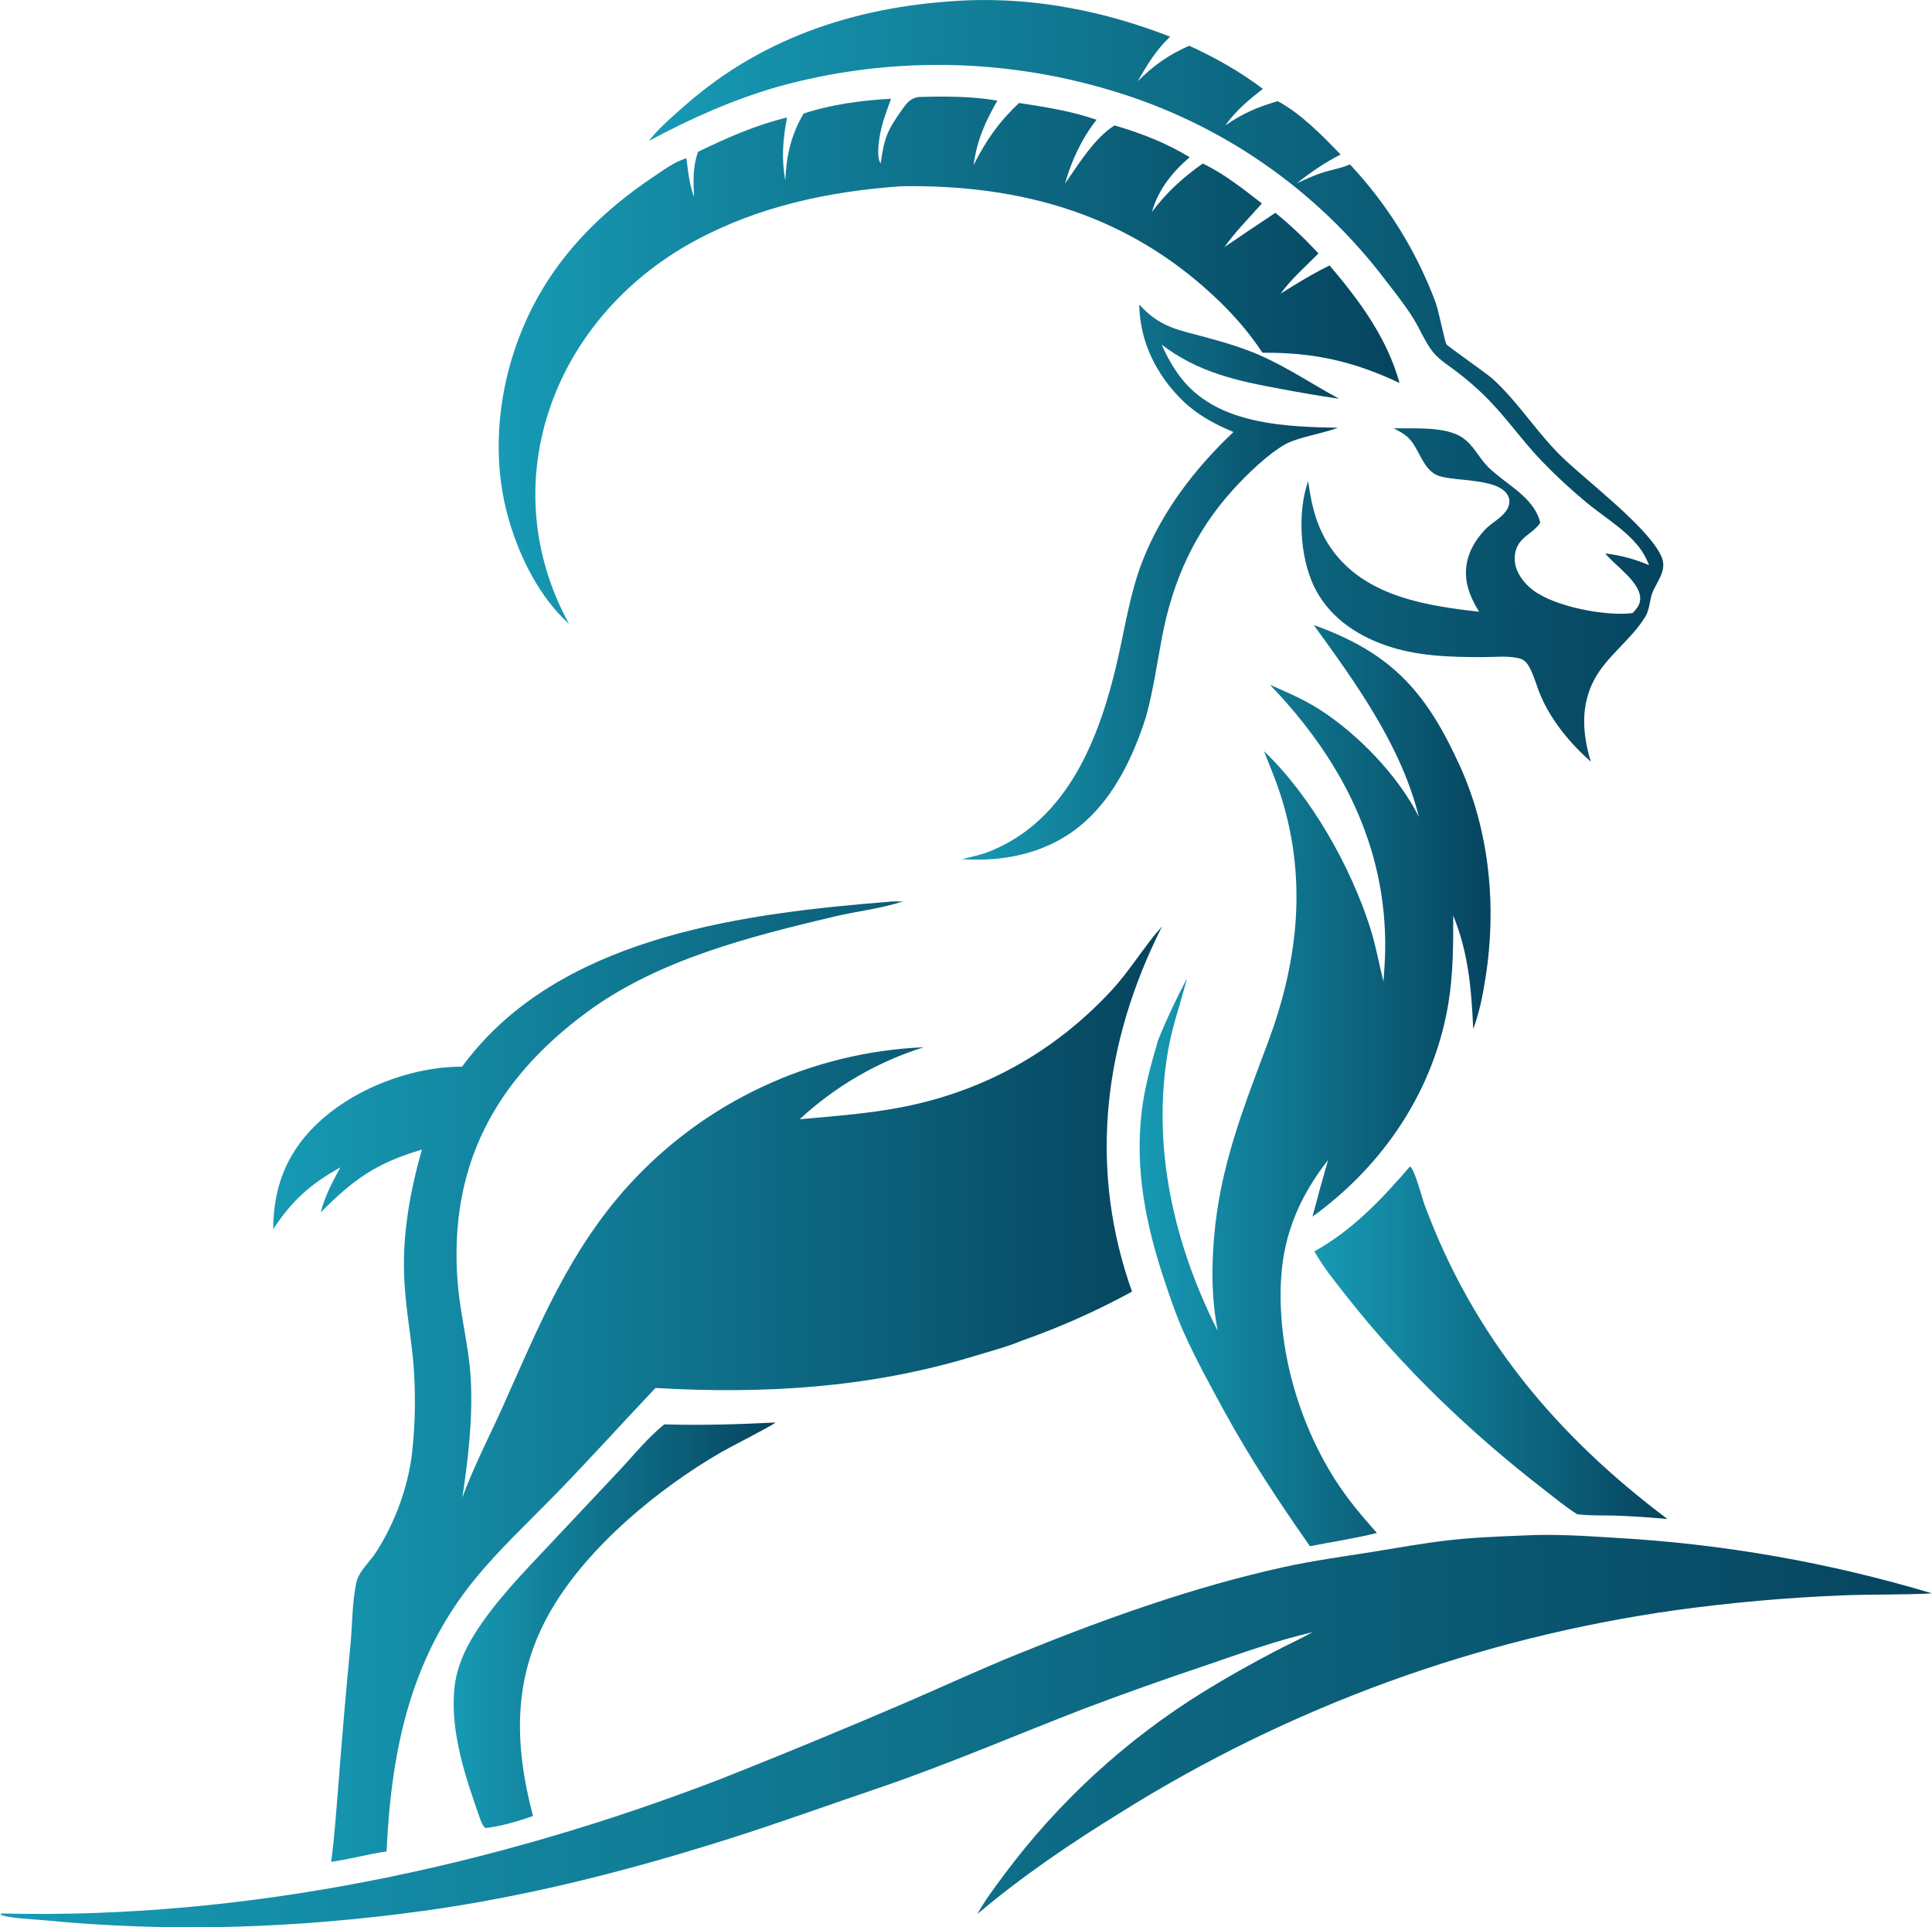<?xml version="1.0" encoding="UTF-8"?>
<svg id="Capa_2" data-name="Capa 2" xmlns="http://www.w3.org/2000/svg" xmlns:xlink="http://www.w3.org/1999/xlink" viewBox="0 0 829.52 827.33">
  <defs>
    <style>
      .cls-1 {
        fill: url(#Degradado_sin_nombre_40-2);
      }

      .cls-1, .cls-2, .cls-3, .cls-4, .cls-5, .cls-6, .cls-7, .cls-8 {
        stroke-width: 0px;
      }

      .cls-2 {
        fill: url(#Degradado_sin_nombre_40-3);
      }

      .cls-3 {
        fill: url(#Degradado_sin_nombre_40);
      }

      .cls-4 {
        fill: url(#Degradado_sin_nombre_40-6);
      }

      .cls-5 {
        fill: url(#Degradado_sin_nombre_40-7);
      }

      .cls-6 {
        fill: url(#Degradado_sin_nombre_40-4);
      }

      .cls-7 {
        fill: url(#Degradado_sin_nombre_40-5);
      }

      .cls-8 {
        fill: url(#Degradado_sin_nombre_40-8);
      }
    </style>
    <linearGradient id="Degradado_sin_nombre_40" data-name="Degradado sin nombre 40" x1="194.78" y1="697.7" x2="332.97" y2="697.7" gradientUnits="userSpaceOnUse">
      <stop offset="0" stop-color="#179ab4"/>
      <stop offset="1" stop-color="#06445e"/>
    </linearGradient>
    <linearGradient id="Degradado_sin_nombre_40-2" data-name="Degradado sin nombre 40" x1="413" y1="249.87" x2="574.92" y2="249.87" xlink:href="#Degradado_sin_nombre_40"/>
    <linearGradient id="Degradado_sin_nombre_40-3" data-name="Degradado sin nombre 40" x1="564.34" y1="576.39" x2="715.93" y2="576.39" xlink:href="#Degradado_sin_nombre_40"/>
    <linearGradient id="Degradado_sin_nombre_40-4" data-name="Degradado sin nombre 40" x1="278.63" y1="163.49" x2="714.13" y2="163.49" xlink:href="#Degradado_sin_nombre_40"/>
    <linearGradient id="Degradado_sin_nombre_40-5" data-name="Degradado sin nombre 40" x1="214.11" y1="154.65" x2="600.91" y2="154.65" xlink:href="#Degradado_sin_nombre_40"/>
    <linearGradient id="Degradado_sin_nombre_40-6" data-name="Degradado sin nombre 40" x1="489.31" y1="466.04" x2="639.99" y2="466.04" xlink:href="#Degradado_sin_nombre_40"/>
    <linearGradient id="Degradado_sin_nombre_40-7" data-name="Degradado sin nombre 40" x1="0" y1="743.1" x2="829.52" y2="743.1" xlink:href="#Degradado_sin_nombre_40"/>
    <linearGradient id="Degradado_sin_nombre_40-8" data-name="Degradado sin nombre 40" x1="117.31" y1="593.08" x2="498.9" y2="593.08" xlink:href="#Degradado_sin_nombre_40"/>
  </defs>
  <g id="Capa_1-2" data-name="Capa 1">
    <g>
      <path class="cls-3" d="M332.02,610.68l.95-.02c-1.18,1.2-19.89,10.73-23.32,12.72-27.12,15.74-56.95,40.33-72.89,67.56-16.78,28.67-16.07,57.38-7.94,88.59-6.06,2.22-13.91,4.45-20.32,5.21-1.18-.78-1.45-1.87-2.06-3.13-6.35-17.99-13.37-38.07-11.28-57.4.89-8.18,4.3-15.96,8.66-22.86,9-14.26,21.12-26.55,32.61-38.77l28.08-29.85c6.67-6.96,13.21-15.29,20.71-21.3,15.49.46,31.33.02,46.81-.76Z"/>
      <path class="cls-1" d="M489.15,130.73c8.93,9.82,16.46,10.78,28.74,14.11,7.91,2.14,16.51,4.68,23.98,8.07,11.32,5.13,22.1,12.3,33.04,18.25-8.3-1.21-16.57-2.61-24.81-4.18-18.98-3.45-35.62-7.08-51.32-19.03,2.82,6.37,6.45,12.71,11.31,17.76,15.97,16.58,42.8,17.52,64.36,17.92-6.58,2.46-17.36,4.17-22.52,7.04-7.51,4.19-16.62,13.05-22.42,19.43-16.6,18.24-25.99,39.25-30.58,63.38-2.18,11.48-3.77,22.9-6.88,34.21-5.28,16.57-13.33,33.71-26.6,45.38-14.67,12.9-33.41,17-52.46,15.73,4.21-.99,8.35-1.86,12.37-3.5,33.32-13.57,46.89-49.03,54.36-81.47,3.3-14.34,5.47-29.4,10.87-43.14,8.36-21.24,22.49-39.66,39-55.23-7.98-3.41-15.21-7.15-21.52-13.21-11.48-11.02-18.7-25.55-18.93-41.52Z"/>
      <path class="cls-2" d="M605.38,500.71c2.06,1.26,5.2,13.6,6.27,16.49,20.98,56.5,56.42,98.88,104.28,134.86-7.31-.68-14.62-1.16-21.96-1.45-5.55-.17-11.27.09-16.78-.59-4.94-3.1-9.57-6.97-14.19-10.54-31.18-24.07-60.61-52.15-84.93-83.17-4.79-6.1-9.93-12.37-13.73-19.14,16.38-9.09,28.99-22.42,41.05-36.46Z"/>
      <path class="cls-6" d="M415.4.14c29.86-1.14,59.25,4.8,87,15.61-6,5.69-9.83,11.97-13.88,19.1,6.79-6.77,13.29-11.35,22.08-15.23,10.61,4.83,22.34,11.39,31.61,18.53-6.16,4.82-11.58,9.29-16.11,15.71,7.44-5.23,13.79-7.86,22.49-10.44,9.93,5.29,19.19,14.82,27,22.91-6.87,3.48-12.8,7.62-18.83,12.37,3.93-1.81,7.84-3.64,12-4.89,3.65-1.09,7.35-1.65,10.85-3.24,1.99,2.13,3.93,4.3,5.82,6.52,1.89,2.22,3.72,4.49,5.49,6.8,1.77,2.31,3.49,4.66,5.15,7.06,1.66,2.4,3.26,4.83,4.8,7.31,1.54,2.48,3.01,4.99,4.43,7.54,1.41,2.55,2.77,5.13,4.05,7.74,1.29,2.61,2.51,5.26,3.67,7.93,1.16,2.68,2.25,5.38,3.27,8.11,1.48,3.97,3.89,16.65,4.81,18.31.33.6,17.5,12.67,19.67,14.64,11.46,10.37,19.45,23.82,30.68,34.41,10.91,10.29,34.71,28.45,41.25,40.63.46.86.87,1.78,1.13,2.73,1.36,4.87-2.13,9.17-4.04,13.36-1.6,3.53-1.33,7.75-3.37,11.09-6.04,9.88-16.51,16.87-21.89,26.95-6,11.25-5.11,23.46-1.49,35.27-8.82-7.8-16.83-17.42-21.52-28.29-1.6-3.69-2.6-7.7-4.37-11.31-.92-1.87-2.11-3.87-4.2-4.55-4.75-1.53-11.49-.72-16.47-.73-14.2-.03-28.27-.39-41.82-5.16-12.99-4.57-24.52-12.69-30.55-25.35-5.97-12.54-7.11-31.93-2.44-45.05,1.56,11.63,4.25,22.03,11.73,31.37,14.77,18.46,39.61,22.2,61.65,24.7-3-4.89-5.5-10.24-5.63-16.09-.17-7.79,3.36-14.07,8.56-19.54,2.66-2.56,6.46-4.59,8.63-7.56,1.04-1.42,1.77-3.56,1.34-5.31-2.26-9.2-22.94-7.17-30.42-9.9-6.49-2.37-8.05-11.35-12.57-15.99-1.85-1.9-4.25-3.12-6.55-4.38,8.47.24,21.91-.9,29.29,3.89,4.92,3.2,7.22,8.74,11.25,12.77,7.39,7.37,19.73,12.8,22.38,23.9-1.93,3.11-5.85,5.02-8.27,7.8-2.19,2.51-3.01,5.81-2.62,9.08.57,4.79,3.91,9.09,7.63,11.96,9.35,7.19,31.16,11.4,42.9,9.95,1.63-1.79,3.09-3.29,3.25-5.81.47-7.15-10.28-14.21-14.56-19.29-.14-.17-.28-.34-.42-.51,6.72.83,12.6,2.41,18.83,5.04-.57-1.31-1.14-2.64-1.82-3.9-5.17-9.61-17.16-16.36-25.4-23.25-6.5-5.44-12.9-11.33-18.78-17.44-8.65-8.98-15.68-19.34-24.63-28.12-3.58-3.5-7.36-6.78-11.32-9.83-3.6-2.8-7.92-5.37-10.81-8.9-3.35-4.11-5.53-9.69-8.32-14.23-3.45-5.61-7.69-10.9-11.7-16.12-.92-1.22-1.86-2.43-2.8-3.64-.95-1.2-1.9-2.39-2.87-3.58-.97-1.18-1.95-2.36-2.94-3.52-.99-1.16-2-2.32-3.01-3.46-1.02-1.14-2.04-2.28-3.08-3.4-1.04-1.12-2.09-2.24-3.15-3.34-1.06-1.1-2.13-2.19-3.22-3.28-1.08-1.08-2.17-2.15-3.28-3.21-1.1-1.06-2.22-2.11-3.34-3.14-1.12-1.04-2.26-2.06-3.4-3.08-1.15-1.01-2.3-2.02-3.47-3.01-1.17-.99-2.34-1.97-3.52-2.94-1.18-.97-2.38-1.92-3.58-2.87-1.2-.94-2.42-1.88-3.64-2.79-1.22-.92-2.45-1.83-3.69-2.72-1.24-.89-2.49-1.78-3.75-2.65-1.26-.87-2.52-1.73-3.8-2.57-1.27-.84-2.56-1.68-3.85-2.5-1.29-.82-2.59-1.63-3.9-2.42-1.31-.79-2.62-1.57-3.95-2.34-1.32-.77-2.65-1.52-3.99-2.26-1.34-.74-2.68-1.47-4.04-2.18-1.35-.71-2.71-1.41-4.08-2.1-1.37-.69-2.74-1.36-4.12-2.02-1.38-.66-2.77-1.3-4.16-1.94-1.39-.63-2.79-1.25-4.2-1.85-1.41-.6-2.82-1.19-4.23-1.77-1.42-.58-2.84-1.14-4.27-1.68-1.43-.55-2.86-1.08-4.3-1.6-1.44-.52-2.88-1.02-4.33-1.51-1.45-.49-2.9-.97-4.36-1.43-1.46-.46-2.92-.91-4.39-1.34-2.88-.86-5.77-1.67-8.68-2.43-2.91-.76-5.82-1.47-8.76-2.13-2.93-.66-5.87-1.27-8.83-1.82-2.95-.56-5.91-1.06-8.88-1.51-2.97-.45-5.95-.85-8.93-1.2-2.98-.35-5.97-.64-8.97-.89-2.99-.24-5.99-.43-8.99-.57-3-.14-6-.22-9.01-.26-3-.03-6.01-.01-9.01.06-3,.07-6,.2-9,.38-3,.18-5.99.41-8.99.69s-5.98.62-8.95,1c-2.98.39-5.95.83-8.91,1.32-2.96.49-5.92,1.03-8.86,1.63-2.94.59-5.88,1.24-8.8,1.94-2.92.7-5.83,1.45-8.73,2.25-19.26,5.49-38.1,13.85-55.68,23.38.86-1.12,1.76-2.21,2.71-3.26,3.99-4.37,8.61-8.32,13.06-12.22C328.7,14.96,370.45,2.12,415.4.14Z"/>
      <path class="cls-7" d="M394.49,41.63c11.35-.31,22.5-.35,33.73,1.56-5.3,9.29-8.76,17.03-10.21,27.71,5.33-10.62,10.8-18.49,19.51-26.68,11.27,1.68,22.49,3.46,33.3,7.2-6.31,7.93-10.84,17.67-13.55,27.39,5.9-8.37,12.51-19.47,21.27-24.97,11.34,3.28,22.13,7.48,32.26,13.65-7.34,6.24-13.61,14.03-16.18,23.44,6.26-8.38,13.26-14.68,21.78-20.73,9.13,4.33,17.47,10.97,25.41,17.14-5.48,6.23-11.26,11.91-16.08,18.73,7.25-4.96,14.53-9.86,21.86-14.71,6.65,5.38,12.69,11.18,18.51,17.43-5.65,5.74-11.49,10.68-16.26,17.27,7-4.43,13.55-8.42,21.02-12.11,12.78,15,24.74,31.19,30.04,50.46-19.78-9.37-36.91-13.17-58.87-12.99-5.33-8.11-11.55-15.38-18.52-22.12-38.3-37-84.38-50.15-136.62-49.36-31,2.18-61.43,8.66-88.93,23.63-30.2,16.44-53.87,43.57-63.53,76.81-8.63,29.7-4.93,60.39,9.89,87.44-12.56-11.35-20.91-28.06-25.66-44.07-9.37-31.58-3.73-67.28,12.04-95.81,11.86-21.44,29.33-38.26,49.54-51.82,4.39-2.94,9.39-6.74,14.48-8.19.67,5.73,1.3,11.22,3.29,16.67-.37-6.84-.59-12.88,1.67-19.43,12.26-5.95,24.94-11.53,38.23-14.74-1.77,9.35-2.46,17.58-.74,26.97.49-10.63,2.39-19.37,7.89-28.67,11.89-3.92,25.05-5.69,37.53-6.34-1.95,5.3-3.96,10.57-4.9,16.17-.48,2.86-1.31,9.17.42,11.58,1.54-10.69,2.64-13.9,9.12-22.97,2.13-2.99,3.5-4.94,7.26-5.56Z"/>
      <path class="cls-4" d="M564.11,268.35c.63.21,1.25.43,1.88.67,32.51,12.01,46.91,29.12,60.92,59.99,12.72,28.03,15.71,60.53,10.92,90.7-1.17,7.36-2.64,15.03-5.29,22.01-.78-17-2.05-32.76-8.59-48.71.04,12.63-.01,25.16-2.07,37.66-6.12,37.27-27.89,69.64-58.36,91.58,2.13-8.13,4.37-16.23,6.7-24.3-11.95,15.28-19.01,31.4-20.17,50.89-1.75,29.44,7.3,61.35,23.08,86.16,5.3,8.33,11.51,15.71,18.06,23.05-9.41,2.34-19.22,3.83-28.75,5.68-12.96-18.47-25.7-37.68-36.53-57.48-6.14-11.23-12.42-22.62-17.65-34.31-3.34-7.47-5.97-15.22-8.54-22.98-7.75-23.49-12.43-46.6-9.56-71.44,1.24-10.72,4.06-20.71,7.09-31.03,3.69-9.14,7.77-17.7,12.36-26.42-2.6,10.38-6.26,20.25-8.09,30.86-7.14,41.49,2.53,83.3,21.32,120.36-2.62-13.46-2.72-26.66-1.56-40.26,2.59-30.41,12.5-55.15,23.06-83.38,12.44-33.26,16.72-67.09,6.92-101.72-2.28-8.04-5.44-15.75-8.58-23.49,20.14,19.12,37.24,49.54,45.61,75.81,2.44,7.65,3.78,15.39,5.71,23.15.33-4.48.67-8.97.74-13.47.69-44.78-19.1-82.44-49.49-113.97,6.99,3.05,14.05,6.05,20.53,10.11,16.81,10.53,34.5,28.75,43.44,46.62-7.66-30.66-26.84-57.14-45.11-82.35Z"/>
      <path class="cls-5" d="M654.01,659.14c13.08-.73,26.28.17,39.33.98,11.53.64,23.04,1.62,34.51,2.94s22.9,2.98,34.28,4.97c11.38,1.99,22.69,4.32,33.93,6.98,11.24,2.66,22.39,5.65,33.46,8.96-12.93.72-26.04.35-39.01.89-23.66.97-47.22,3.07-70.68,6.28-5.28.74-10.56,1.55-15.82,2.43-5.26.88-10.51,1.82-15.75,2.84s-10.46,2.1-15.67,3.25c-5.21,1.15-10.4,2.37-15.58,3.66-5.18,1.29-10.34,2.65-15.48,4.07-5.14,1.43-10.26,2.92-15.37,4.48-5.1,1.56-10.18,3.19-15.24,4.88-5.06,1.69-10.1,3.45-15.11,5.28-5.01,1.83-10,3.72-14.96,5.68-4.96,1.96-9.9,3.98-14.81,6.07-4.91,2.09-9.79,4.24-14.65,6.45-4.85,2.22-9.68,4.49-14.47,6.84-4.79,2.34-9.56,4.75-14.29,7.22-4.73,2.47-9.43,5-14.09,7.59-4.66,2.59-9.29,5.24-13.89,7.96-4.59,2.71-9.15,5.49-13.67,8.32-21.39,13.19-42.11,27.24-61.32,43.47,3.2-5.93,7.52-11.49,11.5-16.92,2.9-3.9,5.9-7.72,8.98-11.48,3.08-3.76,6.25-7.44,9.51-11.05,3.26-3.61,6.59-7.14,10.02-10.59s6.92-6.82,10.5-10.1c3.58-3.29,7.24-6.48,10.97-9.6s7.53-6.14,11.41-9.07c3.87-2.93,7.81-5.78,11.82-8.53,4.01-2.75,8.08-5.4,12.21-7.96,10.05-6.21,20.58-12.09,31.04-17.57,5.29-2.77,10.74-5.22,15.95-8.12-15.75,3.66-31.38,9.3-46.68,14.53-17.18,5.76-34.25,11.84-51.21,18.23-29.08,11.23-57.9,23.65-87.38,33.78-21.73,7.35-43.36,15.21-65.23,22.14-42.82,13.57-86.76,24.85-131.3,30.96-54.41,7.46-108.27,9.37-163,4-3.68-.36-16.53-.87-18.77-2.57l.42-.02.17-.3c105.39,2.61,211.78-20.22,309.76-58.08,26.67-10.58,53.19-21.54,79.55-32.87,15.68-6.79,31.22-13.96,47.05-20.39,37.04-15.04,75.37-28.83,114.46-37.4,12.53-2.75,25.42-4.48,38.09-6.51,10.81-1.73,21.68-3.72,32.55-4.96,10.61-1.2,21.29-1.62,31.96-2.04Z"/>
      <path class="cls-8" d="M381.21,387.12c2.1-.26,4.26-.16,6.37-.17-9.16,3.09-19.59,4.18-29.04,6.42-36.49,8.66-75.93,18.53-106.59,41.15-39.46,29.11-59.24,66.02-55.49,115.57,1.08,14.3,4.98,28.08,5.7,42.52.83,16.72-1.17,33.7-3.64,50.2,4.96-13.56,11.7-26.33,17.59-39.5,15.24-34.09,28.28-66.39,53.77-94.47,1.01-1.11,2.03-2.2,3.06-3.28s2.08-2.15,3.14-3.21c1.06-1.06,2.13-2.1,3.22-3.13,1.09-1.03,2.18-2.04,3.3-3.05s2.23-1.99,3.37-2.96c1.14-.97,2.28-1.93,3.44-2.88,1.16-.95,2.33-1.88,3.51-2.79,1.18-.92,2.38-1.82,3.58-2.71,1.2-.89,2.42-1.76,3.64-2.62,1.23-.86,2.46-1.7,3.71-2.53,1.25-.83,2.5-1.64,3.77-2.43,1.27-.8,2.54-1.58,3.83-2.34,1.29-.76,2.58-1.51,3.89-2.24s2.62-1.45,3.94-2.15c1.32-.7,2.65-1.38,3.99-2.05,1.34-.67,2.69-1.32,4.04-1.95,1.36-.63,2.72-1.25,4.09-1.85,1.37-.6,2.75-1.18,4.13-1.75,1.38-.57,2.78-1.12,4.17-1.65,1.4-.53,2.8-1.05,4.21-1.54,1.41-.5,2.83-.98,4.25-1.44,1.42-.46,2.85-.91,4.29-1.33,1.43-.43,2.87-.84,4.32-1.23,1.44-.39,2.89-.76,4.35-1.12,1.45-.36,2.91-.69,4.37-1.01,1.46-.32,2.93-.62,4.4-.91,1.47-.28,2.94-.55,4.42-.8,1.48-.25,2.95-.48,4.44-.69,1.48-.21,2.97-.4,4.45-.58,1.49-.17,2.97-.33,4.46-.47,1.49-.14,2.98-.26,4.47-.36,1.49-.1,2.99-.18,4.48-.25-2.47.77-4.91,1.62-7.34,2.53s-4.82,1.89-7.18,2.93c-2.37,1.04-4.7,2.15-7.01,3.32-2.31,1.17-4.58,2.41-6.82,3.71-2.24,1.3-4.44,2.66-6.6,4.08s-4.28,2.9-6.36,4.44c-2.08,1.54-4.12,3.13-6.11,4.78-1.99,1.65-3.94,3.36-5.83,5.12,13.78-1.22,27.66-2.26,41.29-4.7,36.28-6.49,67.6-23.6,92.66-50.67,7.83-8.46,13.69-18.46,21.29-27.05l.29-.32c-.89,1.8-1.76,3.6-2.62,5.42-23.06,48.52-28.36,100.41-10.23,151.31-7.54,4.13-15.24,7.94-23.09,11.44-7.85,3.5-15.83,6.68-23.94,9.53-6.75,2.8-14.25,4.76-21.25,6.88-44.69,13.54-89.93,16.2-136.34,13.52-14.86,15.71-29.36,31.85-44.5,47.28-11.25,11.46-23.17,22.65-33.3,35.12-27.77,34.18-35.63,73.75-37.65,116.54-7.99,1.17-15.79,3.35-23.79,4.47,1.49-10.86,2.17-21.88,3.09-32.8,1.54-20.14,3.27-40.27,5.2-60.38.84-8.69.69-18.22,2.54-26.74,1.06-4.84,5.63-8.68,8.29-12.77,8.12-12.47,13.8-27.8,15.59-42.54.76-6.77,1.18-13.56,1.25-20.37.07-6.81-.2-13.61-.83-20.39-1.23-12.16-3.46-24.2-3.83-36.44-.56-18.06,2.76-36,7.67-53.32-19.58,5.82-29.18,12.61-43.44,26.95,1.79-7.01,5.01-12.99,8.42-19.3-12.92,7.18-20.81,14.33-28.84,26.55.1-17.46,5.35-31.94,17.92-44.37,15.81-15.64,41-25.44,63.16-25.41,1.78-2.41,3.64-4.76,5.59-7.04,41.97-49.4,116.71-58.86,177.24-63.71Z"/>
    </g>
  </g>
</svg>